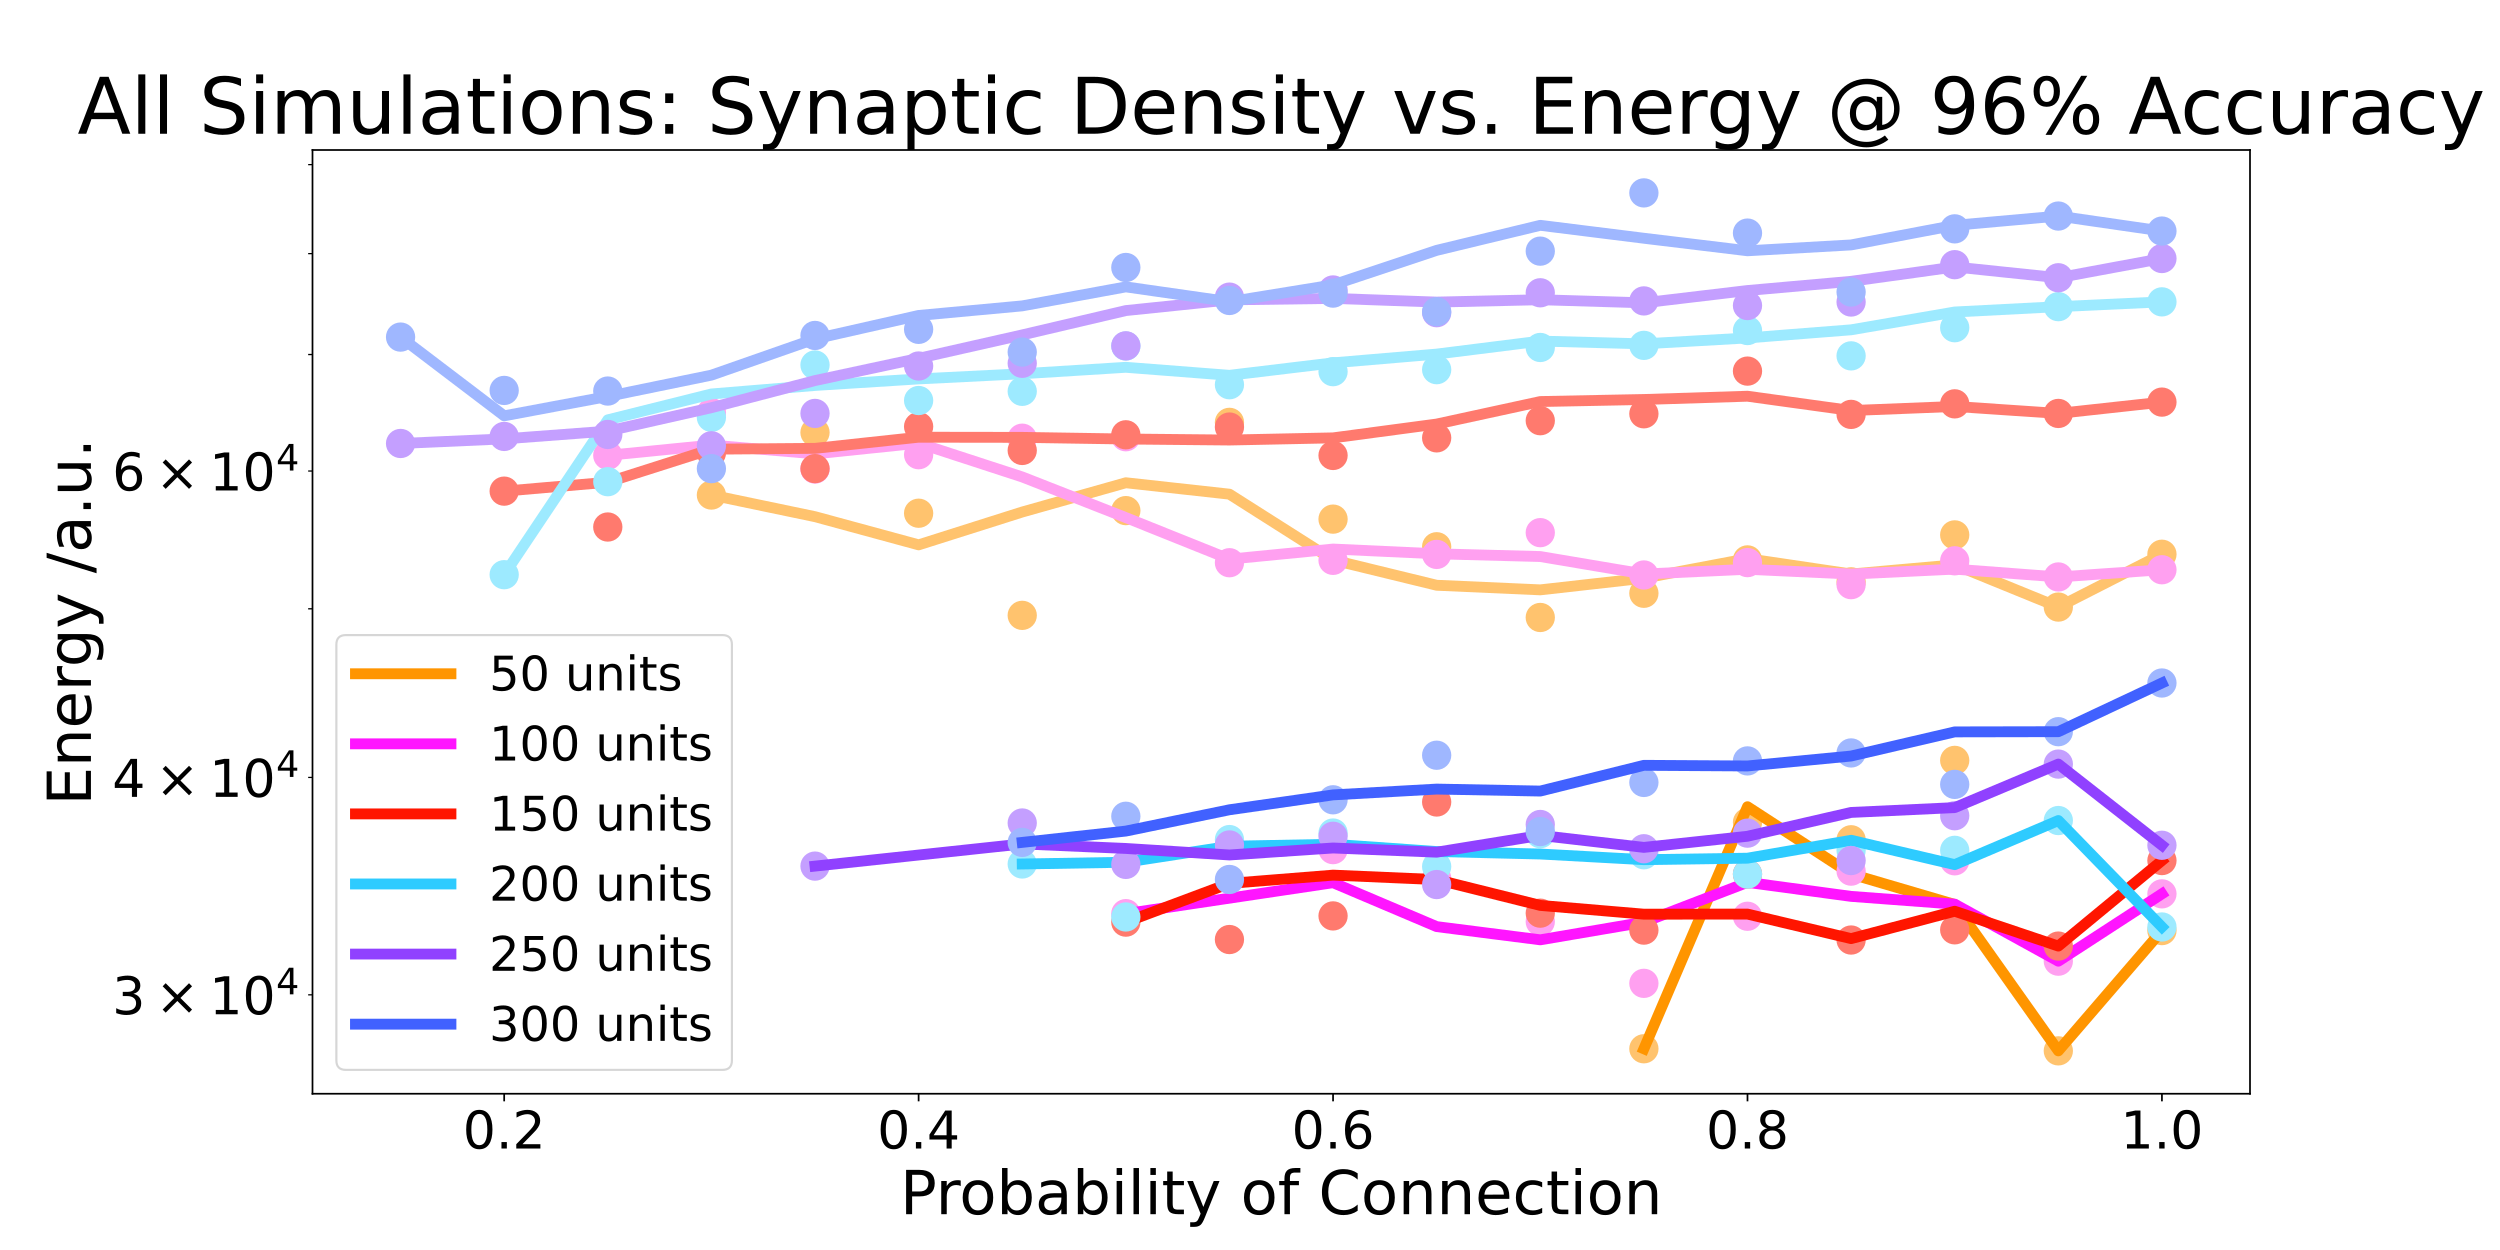 <?xml version="1.0" encoding="utf-8" standalone="no"?>
<!DOCTYPE svg PUBLIC "-//W3C//DTD SVG 1.1//EN"
  "http://www.w3.org/Graphics/SVG/1.1/DTD/svg11.dtd">
<!-- Created with matplotlib (https://matplotlib.org/) -->
<svg height="576pt" version="1.1" viewBox="0 0 1152 576" width="1152pt" xmlns="http://www.w3.org/2000/svg" xmlns:xlink="http://www.w3.org/1999/xlink">
 <defs>
  <style type="text/css">*{stroke-linecap:butt;stroke-linejoin:round;}</style>
 </defs>
 <g id="figure_1">
  <g id="patch_1">
   <path d="M 0 576 
L 1152 576 
L 1152 0 
L 0 0 
z
" style="fill:#ffffff;"/>
  </g>
  <g id="axes_1">
   <g id="patch_2">
    <path d="M 144 504 
L 1036.8 504 
L 1036.8 69.12 
L 144 69.12 
z
" style="fill:#ffffff;"/>
   </g>
   <g id="matplotlib.axis_1">
    <g id="xtick_1">
     <g id="line2d_1">
      <defs>
       <path d="M 0 0 
L 0 3.5 
" id="mffd7720473" style="stroke:#000000;stroke-width:0.8;"/>
      </defs>
      <g>
       <use style="stroke:#000000;stroke-width:0.8;" x="232.325" xlink:href="#mffd7720473" y="504"/>
      </g>
     </g>
     <g id="text_1">
      <!-- 0.2 -->
      <g transform="translate(213.241 529.236)scale(0.24 -0.24)">
       <defs>
        <path d="M 31.781 66.406 
Q 24.172 66.406 20.328 58.906 
Q 16.5 51.422 16.5 36.375 
Q 16.5 21.391 20.328 13.891 
Q 24.172 6.391 31.781 6.391 
Q 39.453 6.391 43.281 13.891 
Q 47.125 21.391 47.125 36.375 
Q 47.125 51.422 43.281 58.906 
Q 39.453 66.406 31.781 66.406 
z
M 31.781 74.219 
Q 44.047 74.219 50.516 64.516 
Q 56.984 54.828 56.984 36.375 
Q 56.984 17.969 50.516 8.266 
Q 44.047 -1.422 31.781 -1.422 
Q 19.531 -1.422 13.062 8.266 
Q 6.594 17.969 6.594 36.375 
Q 6.594 54.828 13.062 64.516 
Q 19.531 74.219 31.781 74.219 
z
" id="DejaVuSans-48"/>
        <path d="M 10.688 12.406 
L 21 12.406 
L 21 0 
L 10.688 0 
z
" id="DejaVuSans-46"/>
        <path d="M 19.188 8.297 
L 53.609 8.297 
L 53.609 0 
L 7.328 0 
L 7.328 8.297 
Q 12.938 14.109 22.625 23.891 
Q 32.328 33.688 34.812 36.531 
Q 39.547 41.844 41.422 45.531 
Q 43.312 49.219 43.312 52.781 
Q 43.312 58.594 39.234 62.25 
Q 35.156 65.922 28.609 65.922 
Q 23.969 65.922 18.812 64.312 
Q 13.672 62.703 7.812 59.422 
L 7.812 69.391 
Q 13.766 71.781 18.938 73 
Q 24.125 74.219 28.422 74.219 
Q 39.75 74.219 46.484 68.547 
Q 53.219 62.891 53.219 53.422 
Q 53.219 48.922 51.531 44.891 
Q 49.859 40.875 45.406 35.406 
Q 44.188 33.984 37.641 27.219 
Q 31.109 20.453 19.188 8.297 
z
" id="DejaVuSans-50"/>
       </defs>
       <use xlink:href="#DejaVuSans-48"/>
       <use x="63.623" xlink:href="#DejaVuSans-46"/>
       <use x="95.41" xlink:href="#DejaVuSans-50"/>
      </g>
     </g>
    </g>
    <g id="xtick_2">
     <g id="line2d_2">
      <g>
       <use style="stroke:#000000;stroke-width:0.8;" x="423.298" xlink:href="#mffd7720473" y="504"/>
      </g>
     </g>
     <g id="text_2">
      <!-- 0.4 -->
      <g transform="translate(404.215 529.236)scale(0.24 -0.24)">
       <defs>
        <path d="M 37.797 64.312 
L 12.891 25.391 
L 37.797 25.391 
z
M 35.203 72.906 
L 47.609 72.906 
L 47.609 25.391 
L 58.016 25.391 
L 58.016 17.188 
L 47.609 17.188 
L 47.609 0 
L 37.797 0 
L 37.797 17.188 
L 4.891 17.188 
L 4.891 26.703 
z
" id="DejaVuSans-52"/>
       </defs>
       <use xlink:href="#DejaVuSans-48"/>
       <use x="63.623" xlink:href="#DejaVuSans-46"/>
       <use x="95.41" xlink:href="#DejaVuSans-52"/>
      </g>
     </g>
    </g>
    <g id="xtick_3">
     <g id="line2d_3">
      <g>
       <use style="stroke:#000000;stroke-width:0.8;" x="614.272" xlink:href="#mffd7720473" y="504"/>
      </g>
     </g>
     <g id="text_3">
      <!-- 0.6 -->
      <g transform="translate(595.188 529.236)scale(0.24 -0.24)">
       <defs>
        <path d="M 33.016 40.375 
Q 26.375 40.375 22.484 35.828 
Q 18.609 31.297 18.609 23.391 
Q 18.609 15.531 22.484 10.953 
Q 26.375 6.391 33.016 6.391 
Q 39.656 6.391 43.531 10.953 
Q 47.406 15.531 47.406 23.391 
Q 47.406 31.297 43.531 35.828 
Q 39.656 40.375 33.016 40.375 
z
M 52.594 71.297 
L 52.594 62.312 
Q 48.875 64.062 45.094 64.984 
Q 41.312 65.922 37.594 65.922 
Q 27.828 65.922 22.672 59.328 
Q 17.531 52.734 16.797 39.406 
Q 19.672 43.656 24.016 45.922 
Q 28.375 48.188 33.594 48.188 
Q 44.578 48.188 50.953 41.516 
Q 57.328 34.859 57.328 23.391 
Q 57.328 12.156 50.688 5.359 
Q 44.047 -1.422 33.016 -1.422 
Q 20.359 -1.422 13.672 8.266 
Q 6.984 17.969 6.984 36.375 
Q 6.984 53.656 15.188 63.938 
Q 23.391 74.219 37.203 74.219 
Q 40.922 74.219 44.703 73.484 
Q 48.484 72.75 52.594 71.297 
z
" id="DejaVuSans-54"/>
       </defs>
       <use xlink:href="#DejaVuSans-48"/>
       <use x="63.623" xlink:href="#DejaVuSans-46"/>
       <use x="95.41" xlink:href="#DejaVuSans-54"/>
      </g>
     </g>
    </g>
    <g id="xtick_4">
     <g id="line2d_4">
      <g>
       <use style="stroke:#000000;stroke-width:0.8;" x="805.245" xlink:href="#mffd7720473" y="504"/>
      </g>
     </g>
     <g id="text_4">
      <!-- 0.8 -->
      <g transform="translate(786.161 529.236)scale(0.24 -0.24)">
       <defs>
        <path d="M 31.781 34.625 
Q 24.75 34.625 20.719 30.859 
Q 16.703 27.094 16.703 20.516 
Q 16.703 13.922 20.719 10.156 
Q 24.75 6.391 31.781 6.391 
Q 38.812 6.391 42.859 10.172 
Q 46.922 13.969 46.922 20.516 
Q 46.922 27.094 42.891 30.859 
Q 38.875 34.625 31.781 34.625 
z
M 21.922 38.812 
Q 15.578 40.375 12.031 44.719 
Q 8.5 49.078 8.5 55.328 
Q 8.5 64.062 14.719 69.141 
Q 20.953 74.219 31.781 74.219 
Q 42.672 74.219 48.875 69.141 
Q 55.078 64.062 55.078 55.328 
Q 55.078 49.078 51.531 44.719 
Q 48 40.375 41.703 38.812 
Q 48.828 37.156 52.797 32.312 
Q 56.781 27.484 56.781 20.516 
Q 56.781 9.906 50.312 4.234 
Q 43.844 -1.422 31.781 -1.422 
Q 19.734 -1.422 13.25 4.234 
Q 6.781 9.906 6.781 20.516 
Q 6.781 27.484 10.781 32.312 
Q 14.797 37.156 21.922 38.812 
z
M 18.312 54.391 
Q 18.312 48.734 21.844 45.562 
Q 25.391 42.391 31.781 42.391 
Q 38.141 42.391 41.719 45.562 
Q 45.312 48.734 45.312 54.391 
Q 45.312 60.062 41.719 63.234 
Q 38.141 66.406 31.781 66.406 
Q 25.391 66.406 21.844 63.234 
Q 18.312 60.062 18.312 54.391 
z
" id="DejaVuSans-56"/>
       </defs>
       <use xlink:href="#DejaVuSans-48"/>
       <use x="63.623" xlink:href="#DejaVuSans-46"/>
       <use x="95.41" xlink:href="#DejaVuSans-56"/>
      </g>
     </g>
    </g>
    <g id="xtick_5">
     <g id="line2d_5">
      <g>
       <use style="stroke:#000000;stroke-width:0.8;" x="996.218" xlink:href="#mffd7720473" y="504"/>
      </g>
     </g>
     <g id="text_5">
      <!-- 1.0 -->
      <g transform="translate(977.134 529.236)scale(0.24 -0.24)">
       <defs>
        <path d="M 12.406 8.297 
L 28.516 8.297 
L 28.516 63.922 
L 10.984 60.406 
L 10.984 69.391 
L 28.422 72.906 
L 38.281 72.906 
L 38.281 8.297 
L 54.391 8.297 
L 54.391 0 
L 12.406 0 
z
" id="DejaVuSans-49"/>
       </defs>
       <use xlink:href="#DejaVuSans-49"/>
       <use x="63.623" xlink:href="#DejaVuSans-46"/>
       <use x="95.41" xlink:href="#DejaVuSans-48"/>
      </g>
     </g>
    </g>
    <g id="text_6">
     <!-- Probability of Connection -->
     <g transform="translate(414.79 559.503)scale(0.28 -0.28)">
      <defs>
       <path d="M 19.672 64.797 
L 19.672 37.406 
L 32.078 37.406 
Q 38.969 37.406 42.719 40.969 
Q 46.484 44.531 46.484 51.125 
Q 46.484 57.672 42.719 61.234 
Q 38.969 64.797 32.078 64.797 
z
M 9.812 72.906 
L 32.078 72.906 
Q 44.344 72.906 50.609 67.359 
Q 56.891 61.812 56.891 51.125 
Q 56.891 40.328 50.609 34.812 
Q 44.344 29.297 32.078 29.297 
L 19.672 29.297 
L 19.672 0 
L 9.812 0 
z
" id="DejaVuSans-80"/>
       <path d="M 41.109 46.297 
Q 39.594 47.172 37.812 47.578 
Q 36.031 48 33.891 48 
Q 26.266 48 22.188 43.047 
Q 18.109 38.094 18.109 28.812 
L 18.109 0 
L 9.078 0 
L 9.078 54.688 
L 18.109 54.688 
L 18.109 46.188 
Q 20.953 51.172 25.484 53.578 
Q 30.031 56 36.531 56 
Q 37.453 56 38.578 55.875 
Q 39.703 55.766 41.062 55.516 
z
" id="DejaVuSans-114"/>
       <path d="M 30.609 48.391 
Q 23.391 48.391 19.188 42.75 
Q 14.984 37.109 14.984 27.297 
Q 14.984 17.484 19.156 11.844 
Q 23.344 6.203 30.609 6.203 
Q 37.797 6.203 41.984 11.859 
Q 46.188 17.531 46.188 27.297 
Q 46.188 37.016 41.984 42.703 
Q 37.797 48.391 30.609 48.391 
z
M 30.609 56 
Q 42.328 56 49.016 48.375 
Q 55.719 40.766 55.719 27.297 
Q 55.719 13.875 49.016 6.219 
Q 42.328 -1.422 30.609 -1.422 
Q 18.844 -1.422 12.172 6.219 
Q 5.516 13.875 5.516 27.297 
Q 5.516 40.766 12.172 48.375 
Q 18.844 56 30.609 56 
z
" id="DejaVuSans-111"/>
       <path d="M 48.688 27.297 
Q 48.688 37.203 44.609 42.844 
Q 40.531 48.484 33.406 48.484 
Q 26.266 48.484 22.188 42.844 
Q 18.109 37.203 18.109 27.297 
Q 18.109 17.391 22.188 11.75 
Q 26.266 6.109 33.406 6.109 
Q 40.531 6.109 44.609 11.75 
Q 48.688 17.391 48.688 27.297 
z
M 18.109 46.391 
Q 20.953 51.266 25.266 53.625 
Q 29.594 56 35.594 56 
Q 45.562 56 51.781 48.094 
Q 58.016 40.188 58.016 27.297 
Q 58.016 14.406 51.781 6.484 
Q 45.562 -1.422 35.594 -1.422 
Q 29.594 -1.422 25.266 0.953 
Q 20.953 3.328 18.109 8.203 
L 18.109 0 
L 9.078 0 
L 9.078 75.984 
L 18.109 75.984 
z
" id="DejaVuSans-98"/>
       <path d="M 34.281 27.484 
Q 23.391 27.484 19.188 25 
Q 14.984 22.516 14.984 16.5 
Q 14.984 11.719 18.141 8.906 
Q 21.297 6.109 26.703 6.109 
Q 34.188 6.109 38.703 11.406 
Q 43.219 16.703 43.219 25.484 
L 43.219 27.484 
z
M 52.203 31.203 
L 52.203 0 
L 43.219 0 
L 43.219 8.297 
Q 40.141 3.328 35.547 0.953 
Q 30.953 -1.422 24.312 -1.422 
Q 15.922 -1.422 10.953 3.297 
Q 6 8.016 6 15.922 
Q 6 25.141 12.172 29.828 
Q 18.359 34.516 30.609 34.516 
L 43.219 34.516 
L 43.219 35.406 
Q 43.219 41.609 39.141 45 
Q 35.062 48.391 27.688 48.391 
Q 23 48.391 18.547 47.266 
Q 14.109 46.141 10.016 43.891 
L 10.016 52.203 
Q 14.938 54.109 19.578 55.047 
Q 24.219 56 28.609 56 
Q 40.484 56 46.344 49.844 
Q 52.203 43.703 52.203 31.203 
z
" id="DejaVuSans-97"/>
       <path d="M 9.422 54.688 
L 18.406 54.688 
L 18.406 0 
L 9.422 0 
z
M 9.422 75.984 
L 18.406 75.984 
L 18.406 64.594 
L 9.422 64.594 
z
" id="DejaVuSans-105"/>
       <path d="M 9.422 75.984 
L 18.406 75.984 
L 18.406 0 
L 9.422 0 
z
" id="DejaVuSans-108"/>
       <path d="M 18.312 70.219 
L 18.312 54.688 
L 36.812 54.688 
L 36.812 47.703 
L 18.312 47.703 
L 18.312 18.016 
Q 18.312 11.328 20.141 9.422 
Q 21.969 7.516 27.594 7.516 
L 36.812 7.516 
L 36.812 0 
L 27.594 0 
Q 17.188 0 13.234 3.875 
Q 9.281 7.766 9.281 18.016 
L 9.281 47.703 
L 2.688 47.703 
L 2.688 54.688 
L 9.281 54.688 
L 9.281 70.219 
z
" id="DejaVuSans-116"/>
       <path d="M 32.172 -5.078 
Q 28.375 -14.844 24.75 -17.812 
Q 21.141 -20.797 15.094 -20.797 
L 7.906 -20.797 
L 7.906 -13.281 
L 13.188 -13.281 
Q 16.891 -13.281 18.938 -11.516 
Q 21 -9.766 23.484 -3.219 
L 25.094 0.875 
L 2.984 54.688 
L 12.5 54.688 
L 29.594 11.922 
L 46.688 54.688 
L 56.203 54.688 
z
" id="DejaVuSans-121"/>
       <path id="DejaVuSans-32"/>
       <path d="M 37.109 75.984 
L 37.109 68.5 
L 28.516 68.5 
Q 23.688 68.5 21.797 66.547 
Q 19.922 64.594 19.922 59.516 
L 19.922 54.688 
L 34.719 54.688 
L 34.719 47.703 
L 19.922 47.703 
L 19.922 0 
L 10.891 0 
L 10.891 47.703 
L 2.297 47.703 
L 2.297 54.688 
L 10.891 54.688 
L 10.891 58.5 
Q 10.891 67.625 15.141 71.797 
Q 19.391 75.984 28.609 75.984 
z
" id="DejaVuSans-102"/>
       <path d="M 64.406 67.281 
L 64.406 56.891 
Q 59.422 61.531 53.781 63.812 
Q 48.141 66.109 41.797 66.109 
Q 29.297 66.109 22.656 58.469 
Q 16.016 50.828 16.016 36.375 
Q 16.016 21.969 22.656 14.328 
Q 29.297 6.688 41.797 6.688 
Q 48.141 6.688 53.781 8.984 
Q 59.422 11.281 64.406 15.922 
L 64.406 5.609 
Q 59.234 2.094 53.438 0.328 
Q 47.656 -1.422 41.219 -1.422 
Q 24.656 -1.422 15.125 8.703 
Q 5.609 18.844 5.609 36.375 
Q 5.609 53.953 15.125 64.078 
Q 24.656 74.219 41.219 74.219 
Q 47.75 74.219 53.531 72.484 
Q 59.328 70.75 64.406 67.281 
z
" id="DejaVuSans-67"/>
       <path d="M 54.891 33.016 
L 54.891 0 
L 45.906 0 
L 45.906 32.719 
Q 45.906 40.484 42.875 44.328 
Q 39.844 48.188 33.797 48.188 
Q 26.516 48.188 22.312 43.547 
Q 18.109 38.922 18.109 30.906 
L 18.109 0 
L 9.078 0 
L 9.078 54.688 
L 18.109 54.688 
L 18.109 46.188 
Q 21.344 51.125 25.703 53.562 
Q 30.078 56 35.797 56 
Q 45.219 56 50.047 50.172 
Q 54.891 44.344 54.891 33.016 
z
" id="DejaVuSans-110"/>
       <path d="M 56.203 29.594 
L 56.203 25.203 
L 14.891 25.203 
Q 15.484 15.922 20.484 11.062 
Q 25.484 6.203 34.422 6.203 
Q 39.594 6.203 44.453 7.469 
Q 49.312 8.734 54.109 11.281 
L 54.109 2.781 
Q 49.266 0.734 44.188 -0.344 
Q 39.109 -1.422 33.891 -1.422 
Q 20.797 -1.422 13.156 6.188 
Q 5.516 13.812 5.516 26.812 
Q 5.516 40.234 12.766 48.109 
Q 20.016 56 32.328 56 
Q 43.359 56 49.781 48.891 
Q 56.203 41.797 56.203 29.594 
z
M 47.219 32.234 
Q 47.125 39.594 43.094 43.984 
Q 39.062 48.391 32.422 48.391 
Q 24.906 48.391 20.391 44.141 
Q 15.875 39.891 15.188 32.172 
z
" id="DejaVuSans-101"/>
       <path d="M 48.781 52.594 
L 48.781 44.188 
Q 44.969 46.297 41.141 47.344 
Q 37.312 48.391 33.406 48.391 
Q 24.656 48.391 19.812 42.844 
Q 14.984 37.312 14.984 27.297 
Q 14.984 17.281 19.812 11.734 
Q 24.656 6.203 33.406 6.203 
Q 37.312 6.203 41.141 7.25 
Q 44.969 8.297 48.781 10.406 
L 48.781 2.094 
Q 45.016 0.344 40.984 -0.531 
Q 36.969 -1.422 32.422 -1.422 
Q 20.062 -1.422 12.781 6.344 
Q 5.516 14.109 5.516 27.297 
Q 5.516 40.672 12.859 48.328 
Q 20.219 56 33.016 56 
Q 37.156 56 41.109 55.141 
Q 45.062 54.297 48.781 52.594 
z
" id="DejaVuSans-99"/>
      </defs>
      <use xlink:href="#DejaVuSans-80"/>
      <use x="58.553" xlink:href="#DejaVuSans-114"/>
      <use x="97.416" xlink:href="#DejaVuSans-111"/>
      <use x="158.598" xlink:href="#DejaVuSans-98"/>
      <use x="222.074" xlink:href="#DejaVuSans-97"/>
      <use x="283.354" xlink:href="#DejaVuSans-98"/>
      <use x="346.83" xlink:href="#DejaVuSans-105"/>
      <use x="374.613" xlink:href="#DejaVuSans-108"/>
      <use x="402.396" xlink:href="#DejaVuSans-105"/>
      <use x="430.18" xlink:href="#DejaVuSans-116"/>
      <use x="469.389" xlink:href="#DejaVuSans-121"/>
      <use x="528.568" xlink:href="#DejaVuSans-32"/>
      <use x="560.355" xlink:href="#DejaVuSans-111"/>
      <use x="621.537" xlink:href="#DejaVuSans-102"/>
      <use x="656.742" xlink:href="#DejaVuSans-32"/>
      <use x="688.529" xlink:href="#DejaVuSans-67"/>
      <use x="758.354" xlink:href="#DejaVuSans-111"/>
      <use x="819.535" xlink:href="#DejaVuSans-110"/>
      <use x="882.914" xlink:href="#DejaVuSans-110"/>
      <use x="946.293" xlink:href="#DejaVuSans-101"/>
      <use x="1007.816" xlink:href="#DejaVuSans-99"/>
      <use x="1062.797" xlink:href="#DejaVuSans-116"/>
      <use x="1102.006" xlink:href="#DejaVuSans-105"/>
      <use x="1129.789" xlink:href="#DejaVuSans-111"/>
      <use x="1190.971" xlink:href="#DejaVuSans-110"/>
     </g>
    </g>
   </g>
   <g id="matplotlib.axis_2">
    <g id="ytick_1">
     <g id="line2d_6">
      <defs>
       <path d="M 0 0 
L -2 0 
" id="mc28f5848fe" style="stroke:#000000;stroke-width:0.6;"/>
      </defs>
      <g>
       <use style="stroke:#000000;stroke-width:0.6;" x="144" xlink:href="#mc28f5848fe" y="458.42"/>
      </g>
     </g>
     <g id="text_7">
      <!-- $\mathdefault{3\times10^{4}}$ -->
      <g transform="translate(51.72 467.538)scale(0.24 -0.24)">
       <defs>
        <path d="M 40.578 39.312 
Q 47.656 37.797 51.625 33 
Q 55.609 28.219 55.609 21.188 
Q 55.609 10.406 48.188 4.484 
Q 40.766 -1.422 27.094 -1.422 
Q 22.516 -1.422 17.656 -0.516 
Q 12.797 0.391 7.625 2.203 
L 7.625 11.719 
Q 11.719 9.328 16.594 8.109 
Q 21.484 6.891 26.812 6.891 
Q 36.078 6.891 40.938 10.547 
Q 45.797 14.203 45.797 21.188 
Q 45.797 27.641 41.281 31.266 
Q 36.766 34.906 28.719 34.906 
L 20.219 34.906 
L 20.219 43.016 
L 29.109 43.016 
Q 36.375 43.016 40.234 45.922 
Q 44.094 48.828 44.094 54.297 
Q 44.094 59.906 40.109 62.906 
Q 36.141 65.922 28.719 65.922 
Q 24.656 65.922 20.016 65.031 
Q 15.375 64.156 9.812 62.312 
L 9.812 71.094 
Q 15.438 72.656 20.344 73.438 
Q 25.25 74.219 29.594 74.219 
Q 40.828 74.219 47.359 69.109 
Q 53.906 64.016 53.906 55.328 
Q 53.906 49.266 50.438 45.094 
Q 46.969 40.922 40.578 39.312 
z
" id="DejaVuSans-51"/>
        <path d="M 70.125 53.719 
L 47.797 31.297 
L 70.125 8.984 
L 64.312 3.078 
L 41.891 25.484 
L 19.484 3.078 
L 13.719 8.984 
L 35.984 31.297 
L 13.719 53.719 
L 19.484 59.625 
L 41.891 37.203 
L 64.312 59.625 
z
" id="DejaVuSans-215"/>
       </defs>
       <use transform="translate(0 0.684)" xlink:href="#DejaVuSans-51"/>
       <use transform="translate(83.105 0.684)" xlink:href="#DejaVuSans-215"/>
       <use transform="translate(186.377 0.684)" xlink:href="#DejaVuSans-49"/>
       <use transform="translate(250 0.684)" xlink:href="#DejaVuSans-48"/>
       <use transform="translate(314.58 38.966)scale(0.7)" xlink:href="#DejaVuSans-52"/>
      </g>
     </g>
    </g>
    <g id="ytick_2">
     <g id="line2d_7">
      <g>
       <use style="stroke:#000000;stroke-width:0.6;" x="144" xlink:href="#mc28f5848fe" y="358.244"/>
      </g>
     </g>
     <g id="text_8">
      <!-- $\mathdefault{4\times10^{4}}$ -->
      <g transform="translate(51.72 367.362)scale(0.24 -0.24)">
       <use transform="translate(0 0.684)" xlink:href="#DejaVuSans-52"/>
       <use transform="translate(83.105 0.684)" xlink:href="#DejaVuSans-215"/>
       <use transform="translate(186.377 0.684)" xlink:href="#DejaVuSans-49"/>
       <use transform="translate(250 0.684)" xlink:href="#DejaVuSans-48"/>
       <use transform="translate(314.58 38.966)scale(0.7)" xlink:href="#DejaVuSans-52"/>
      </g>
     </g>
    </g>
    <g id="ytick_3">
     <g id="line2d_8">
      <g>
       <use style="stroke:#000000;stroke-width:0.6;" x="144" xlink:href="#mc28f5848fe" y="280.542"/>
      </g>
     </g>
    </g>
    <g id="ytick_4">
     <g id="line2d_9">
      <g>
       <use style="stroke:#000000;stroke-width:0.6;" x="144" xlink:href="#mc28f5848fe" y="217.054"/>
      </g>
     </g>
     <g id="text_9">
      <!-- $\mathdefault{6\times10^{4}}$ -->
      <g transform="translate(51.72 226.172)scale(0.24 -0.24)">
       <use transform="translate(0 0.684)" xlink:href="#DejaVuSans-54"/>
       <use transform="translate(83.105 0.684)" xlink:href="#DejaVuSans-215"/>
       <use transform="translate(186.377 0.684)" xlink:href="#DejaVuSans-49"/>
       <use transform="translate(250 0.684)" xlink:href="#DejaVuSans-48"/>
       <use transform="translate(314.58 38.966)scale(0.7)" xlink:href="#DejaVuSans-52"/>
      </g>
     </g>
    </g>
    <g id="ytick_5">
     <g id="line2d_10">
      <g>
       <use style="stroke:#000000;stroke-width:0.6;" x="144" xlink:href="#mc28f5848fe" y="163.376"/>
      </g>
     </g>
    </g>
    <g id="ytick_6">
     <g id="line2d_11">
      <g>
       <use style="stroke:#000000;stroke-width:0.6;" x="144" xlink:href="#mc28f5848fe" y="116.879"/>
      </g>
     </g>
    </g>
    <g id="ytick_7">
     <g id="line2d_12">
      <g>
       <use style="stroke:#000000;stroke-width:0.6;" x="144" xlink:href="#mc28f5848fe" y="75.864"/>
      </g>
     </g>
    </g>
    <g id="text_10">
     <!-- Energy /a.u. -->
     <g transform="translate(41.897 371.094)rotate(-90)scale(0.28 -0.28)">
      <defs>
       <path d="M 9.812 72.906 
L 55.906 72.906 
L 55.906 64.594 
L 19.672 64.594 
L 19.672 43.016 
L 54.391 43.016 
L 54.391 34.719 
L 19.672 34.719 
L 19.672 8.297 
L 56.781 8.297 
L 56.781 0 
L 9.812 0 
z
" id="DejaVuSans-69"/>
       <path d="M 45.406 27.984 
Q 45.406 37.75 41.375 43.109 
Q 37.359 48.484 30.078 48.484 
Q 22.859 48.484 18.828 43.109 
Q 14.797 37.75 14.797 27.984 
Q 14.797 18.266 18.828 12.891 
Q 22.859 7.516 30.078 7.516 
Q 37.359 7.516 41.375 12.891 
Q 45.406 18.266 45.406 27.984 
z
M 54.391 6.781 
Q 54.391 -7.172 48.188 -13.984 
Q 42 -20.797 29.203 -20.797 
Q 24.469 -20.797 20.266 -20.094 
Q 16.062 -19.391 12.109 -17.922 
L 12.109 -9.188 
Q 16.062 -11.328 19.922 -12.344 
Q 23.781 -13.375 27.781 -13.375 
Q 36.625 -13.375 41.016 -8.766 
Q 45.406 -4.156 45.406 5.172 
L 45.406 9.625 
Q 42.625 4.781 38.281 2.391 
Q 33.938 0 27.875 0 
Q 17.828 0 11.672 7.656 
Q 5.516 15.328 5.516 27.984 
Q 5.516 40.672 11.672 48.328 
Q 17.828 56 27.875 56 
Q 33.938 56 38.281 53.609 
Q 42.625 51.219 45.406 46.391 
L 45.406 54.688 
L 54.391 54.688 
z
" id="DejaVuSans-103"/>
       <path d="M 25.391 72.906 
L 33.688 72.906 
L 8.297 -9.281 
L 0 -9.281 
z
" id="DejaVuSans-47"/>
       <path d="M 8.5 21.578 
L 8.5 54.688 
L 17.484 54.688 
L 17.484 21.922 
Q 17.484 14.156 20.5 10.266 
Q 23.531 6.391 29.594 6.391 
Q 36.859 6.391 41.078 11.031 
Q 45.312 15.672 45.312 23.688 
L 45.312 54.688 
L 54.297 54.688 
L 54.297 0 
L 45.312 0 
L 45.312 8.406 
Q 42.047 3.422 37.719 1 
Q 33.406 -1.422 27.688 -1.422 
Q 18.266 -1.422 13.375 4.438 
Q 8.5 10.297 8.5 21.578 
z
M 31.109 56 
z
" id="DejaVuSans-117"/>
      </defs>
      <use xlink:href="#DejaVuSans-69"/>
      <use x="63.184" xlink:href="#DejaVuSans-110"/>
      <use x="126.562" xlink:href="#DejaVuSans-101"/>
      <use x="188.086" xlink:href="#DejaVuSans-114"/>
      <use x="227.449" xlink:href="#DejaVuSans-103"/>
      <use x="290.926" xlink:href="#DejaVuSans-121"/>
      <use x="350.105" xlink:href="#DejaVuSans-32"/>
      <use x="381.893" xlink:href="#DejaVuSans-47"/>
      <use x="415.584" xlink:href="#DejaVuSans-97"/>
      <use x="476.863" xlink:href="#DejaVuSans-46"/>
      <use x="508.65" xlink:href="#DejaVuSans-117"/>
      <use x="572.029" xlink:href="#DejaVuSans-46"/>
     </g>
    </g>
   </g>
   <g id="line2d_13">
    <defs>
     <path d="M 0 6.25 
C 1.658 6.25 3.247 5.591 4.419 4.419 
C 5.591 3.247 6.25 1.658 6.25 0 
C 6.25 -1.658 5.591 -3.247 4.419 -4.419 
C 3.247 -5.591 1.658 -6.25 0 -6.25 
C -1.658 -6.25 -3.247 -5.591 -4.419 -4.419 
C -5.591 -3.247 -6.25 -1.658 -6.25 0 
C -6.25 1.658 -5.591 3.247 -4.419 4.419 
C -3.247 5.591 -1.658 6.25 0 6.25 
z
" id="m08d474e9d4" style="stroke:#ffc36e;"/>
    </defs>
    <g clip-path="url(#p8ae443e167)">
     <use style="fill:#ffc36e;stroke:#ffc36e;" x="327.812" xlink:href="#m08d474e9d4" y="228.114"/>
     <use style="fill:#ffc36e;stroke:#ffc36e;" x="375.555" xlink:href="#m08d474e9d4" y="199.299"/>
     <use style="fill:#ffc36e;stroke:#ffc36e;" x="423.298" xlink:href="#m08d474e9d4" y="236.493"/>
     <use style="fill:#ffc36e;stroke:#ffc36e;" x="471.042" xlink:href="#m08d474e9d4" y="283.557"/>
     <use style="fill:#ffc36e;stroke:#ffc36e;" x="518.785" xlink:href="#m08d474e9d4" y="235.292"/>
     <use style="fill:#ffc36e;stroke:#ffc36e;" x="566.528" xlink:href="#m08d474e9d4" y="194.625"/>
     <use style="fill:#ffc36e;stroke:#ffc36e;" x="614.272" xlink:href="#m08d474e9d4" y="239.215"/>
     <use style="fill:#ffc36e;stroke:#ffc36e;" x="662.015" xlink:href="#m08d474e9d4" y="251.943"/>
     <use style="fill:#ffc36e;stroke:#ffc36e;" x="709.758" xlink:href="#m08d474e9d4" y="284.532"/>
     <use style="fill:#ffc36e;stroke:#ffc36e;" x="757.502" xlink:href="#m08d474e9d4" y="273.382"/>
     <use style="fill:#ffc36e;stroke:#ffc36e;" x="805.245" xlink:href="#m08d474e9d4" y="258.004"/>
     <use style="fill:#ffc36e;stroke:#ffc36e;" x="852.988" xlink:href="#m08d474e9d4" y="268.1"/>
     <use style="fill:#ffc36e;stroke:#ffc36e;" x="900.732" xlink:href="#m08d474e9d4" y="246.481"/>
     <use style="fill:#ffc36e;stroke:#ffc36e;" x="948.475" xlink:href="#m08d474e9d4" y="279.737"/>
     <use style="fill:#ffc36e;stroke:#ffc36e;" x="996.218" xlink:href="#m08d474e9d4" y="255.398"/>
    </g>
   </g>
   <g id="line2d_14">
    <path clip-path="url(#p8ae443e167)" d="M 327.812 228.114 
L 375.555 238.086 
L 423.298 251.067 
L 471.042 235.937 
L 518.785 222.453 
L 566.528 227.716 
L 614.272 258.045 
L 662.015 269.689 
L 709.758 271.803 
L 757.502 266.437 
L 805.245 257.416 
L 852.988 264.499 
L 900.732 260.257 
L 948.475 279.737 
L 996.218 255.398 
" style="fill:none;stroke:#ffc36e;stroke-linecap:square;stroke-width:5;"/>
   </g>
   <g id="line2d_15">
    <defs>
     <path d="M 0 6.25 
C 1.658 6.25 3.247 5.591 4.419 4.419 
C 5.591 3.247 6.25 1.658 6.25 0 
C 6.25 -1.658 5.591 -3.247 4.419 -4.419 
C 3.247 -5.591 1.658 -6.25 0 -6.25 
C -1.658 -6.25 -3.247 -5.591 -4.419 -4.419 
C -5.591 -3.247 -6.25 -1.658 -6.25 0 
C -6.25 1.658 -5.591 3.247 -4.419 4.419 
C -3.247 5.591 -1.658 6.25 0 6.25 
z
" id="m50d27478be" style="stroke:#ffa0f0;"/>
    </defs>
    <g clip-path="url(#p8ae443e167)">
     <use style="fill:#ffa0f0;stroke:#ffa0f0;" x="280.068" xlink:href="#m50d27478be" y="209.838"/>
     <use style="fill:#ffa0f0;stroke:#ffa0f0;" x="327.812" xlink:href="#m50d27478be" y="190.117"/>
     <use style="fill:#ffa0f0;stroke:#ffa0f0;" x="375.555" xlink:href="#m50d27478be" y="216.131"/>
     <use style="fill:#ffa0f0;stroke:#ffa0f0;" x="423.298" xlink:href="#m50d27478be" y="209.525"/>
     <use style="fill:#ffa0f0;stroke:#ffa0f0;" x="471.042" xlink:href="#m50d27478be" y="201.922"/>
     <use style="fill:#ffa0f0;stroke:#ffa0f0;" x="518.785" xlink:href="#m50d27478be" y="201.252"/>
     <use style="fill:#ffa0f0;stroke:#ffa0f0;" x="566.528" xlink:href="#m50d27478be" y="259.301"/>
     <use style="fill:#ffa0f0;stroke:#ffa0f0;" x="614.272" xlink:href="#m50d27478be" y="258.208"/>
     <use style="fill:#ffa0f0;stroke:#ffa0f0;" x="662.015" xlink:href="#m50d27478be" y="255.474"/>
     <use style="fill:#ffa0f0;stroke:#ffa0f0;" x="709.758" xlink:href="#m50d27478be" y="245.444"/>
     <use style="fill:#ffa0f0;stroke:#ffa0f0;" x="757.502" xlink:href="#m50d27478be" y="264.952"/>
     <use style="fill:#ffa0f0;stroke:#ffa0f0;" x="805.245" xlink:href="#m50d27478be" y="259.249"/>
     <use style="fill:#ffa0f0;stroke:#ffa0f0;" x="852.988" xlink:href="#m50d27478be" y="269.408"/>
     <use style="fill:#ffa0f0;stroke:#ffa0f0;" x="900.732" xlink:href="#m50d27478be" y="258.42"/>
     <use style="fill:#ffa0f0;stroke:#ffa0f0;" x="948.475" xlink:href="#m50d27478be" y="265.862"/>
     <use style="fill:#ffa0f0;stroke:#ffa0f0;" x="996.218" xlink:href="#m50d27478be" y="262.539"/>
    </g>
   </g>
   <g id="line2d_16">
    <path clip-path="url(#p8ae443e167)" d="M 280.068 209.838 
L 327.812 205.082 
L 375.555 209.144 
L 423.298 204.213 
L 471.042 219.782 
L 518.785 238.513 
L 566.528 257.657 
L 614.272 252.998 
L 662.015 255.199 
L 709.758 256.452 
L 757.502 264.512 
L 805.245 262.324 
L 852.988 264.533 
L 900.732 262.26 
L 948.475 265.862 
L 996.218 262.539 
" style="fill:none;stroke:#ffa0f0;stroke-linecap:square;stroke-width:5;"/>
   </g>
   <g id="line2d_17">
    <defs>
     <path d="M 0 6.25 
C 1.658 6.25 3.247 5.591 4.419 4.419 
C 5.591 3.247 6.25 1.658 6.25 0 
C 6.25 -1.658 5.591 -3.247 4.419 -4.419 
C 3.247 -5.591 1.658 -6.25 0 -6.25 
C -1.658 -6.25 -3.247 -5.591 -4.419 -4.419 
C -5.591 -3.247 -6.25 -1.658 -6.25 0 
C -6.25 1.658 -5.591 3.247 -4.419 4.419 
C -3.247 5.591 -1.658 6.25 0 6.25 
z
" id="m3dfc9ae1ae" style="stroke:#ff7a6e;"/>
    </defs>
    <g clip-path="url(#p8ae443e167)">
     <use style="fill:#ff7a6e;stroke:#ff7a6e;" x="232.325" xlink:href="#m3dfc9ae1ae" y="226.319"/>
     <use style="fill:#ff7a6e;stroke:#ff7a6e;" x="280.068" xlink:href="#m3dfc9ae1ae" y="242.848"/>
     <use style="fill:#ff7a6e;stroke:#ff7a6e;" x="327.812" xlink:href="#m3dfc9ae1ae" y="208.725"/>
     <use style="fill:#ff7a6e;stroke:#ff7a6e;" x="375.555" xlink:href="#m3dfc9ae1ae" y="215.94"/>
     <use style="fill:#ff7a6e;stroke:#ff7a6e;" x="423.298" xlink:href="#m3dfc9ae1ae" y="196.567"/>
     <use style="fill:#ff7a6e;stroke:#ff7a6e;" x="471.042" xlink:href="#m3dfc9ae1ae" y="207.566"/>
     <use style="fill:#ff7a6e;stroke:#ff7a6e;" x="518.785" xlink:href="#m3dfc9ae1ae" y="200.355"/>
     <use style="fill:#ff7a6e;stroke:#ff7a6e;" x="566.528" xlink:href="#m3dfc9ae1ae" y="196.786"/>
     <use style="fill:#ff7a6e;stroke:#ff7a6e;" x="614.272" xlink:href="#m3dfc9ae1ae" y="209.874"/>
     <use style="fill:#ff7a6e;stroke:#ff7a6e;" x="662.015" xlink:href="#m3dfc9ae1ae" y="201.765"/>
     <use style="fill:#ff7a6e;stroke:#ff7a6e;" x="709.758" xlink:href="#m3dfc9ae1ae" y="193.858"/>
     <use style="fill:#ff7a6e;stroke:#ff7a6e;" x="757.502" xlink:href="#m3dfc9ae1ae" y="190.674"/>
     <use style="fill:#ff7a6e;stroke:#ff7a6e;" x="805.245" xlink:href="#m3dfc9ae1ae" y="171.008"/>
     <use style="fill:#ff7a6e;stroke:#ff7a6e;" x="852.988" xlink:href="#m3dfc9ae1ae" y="190.952"/>
     <use style="fill:#ff7a6e;stroke:#ff7a6e;" x="900.732" xlink:href="#m3dfc9ae1ae" y="186.095"/>
     <use style="fill:#ff7a6e;stroke:#ff7a6e;" x="948.475" xlink:href="#m3dfc9ae1ae" y="190.515"/>
     <use style="fill:#ff7a6e;stroke:#ff7a6e;" x="996.218" xlink:href="#m3dfc9ae1ae" y="185.292"/>
    </g>
   </g>
   <g id="line2d_18">
    <path clip-path="url(#p8ae443e167)" d="M 232.325 226.319 
L 280.068 222.197 
L 327.812 206.985 
L 375.555 206.6 
L 423.298 201.466 
L 471.042 201.54 
L 518.785 202.295 
L 566.528 202.767 
L 614.272 201.771 
L 662.015 195.401 
L 709.758 185.033 
L 757.502 184.085 
L 805.245 182.581 
L 852.988 189.18 
L 900.732 187.293 
L 948.475 190.515 
L 996.218 185.292 
" style="fill:none;stroke:#ff7a6e;stroke-linecap:square;stroke-width:5;"/>
   </g>
   <g id="line2d_19">
    <defs>
     <path d="M 0 6.25 
C 1.658 6.25 3.247 5.591 4.419 4.419 
C 5.591 3.247 6.25 1.658 6.25 0 
C 6.25 -1.658 5.591 -3.247 4.419 -4.419 
C 3.247 -5.591 1.658 -6.25 0 -6.25 
C -1.658 -6.25 -3.247 -5.591 -4.419 -4.419 
C -5.591 -3.247 -6.25 -1.658 -6.25 0 
C -6.25 1.658 -5.591 3.247 -4.419 4.419 
C -3.247 5.591 -1.658 6.25 0 6.25 
z
" id="m0ab53071f4" style="stroke:#9deaff;"/>
    </defs>
    <g clip-path="url(#p8ae443e167)">
     <use style="fill:#9deaff;stroke:#9deaff;" x="232.325" xlink:href="#m0ab53071f4" y="264.817"/>
     <use style="fill:#9deaff;stroke:#9deaff;" x="280.068" xlink:href="#m0ab53071f4" y="221.963"/>
     <use style="fill:#9deaff;stroke:#9deaff;" x="327.812" xlink:href="#m0ab53071f4" y="192.312"/>
     <use style="fill:#9deaff;stroke:#9deaff;" x="375.555" xlink:href="#m0ab53071f4" y="168.183"/>
     <use style="fill:#9deaff;stroke:#9deaff;" x="423.298" xlink:href="#m0ab53071f4" y="184.557"/>
     <use style="fill:#9deaff;stroke:#9deaff;" x="471.042" xlink:href="#m0ab53071f4" y="180.327"/>
     <use style="fill:#9deaff;stroke:#9deaff;" x="518.785" xlink:href="#m0ab53071f4" y="159.448"/>
     <use style="fill:#9deaff;stroke:#9deaff;" x="566.528" xlink:href="#m0ab53071f4" y="177.285"/>
     <use style="fill:#9deaff;stroke:#9deaff;" x="614.272" xlink:href="#m0ab53071f4" y="171.26"/>
     <use style="fill:#9deaff;stroke:#9deaff;" x="662.015" xlink:href="#m0ab53071f4" y="170.34"/>
     <use style="fill:#9deaff;stroke:#9deaff;" x="709.758" xlink:href="#m0ab53071f4" y="160.114"/>
     <use style="fill:#9deaff;stroke:#9deaff;" x="757.502" xlink:href="#m0ab53071f4" y="159.143"/>
     <use style="fill:#9deaff;stroke:#9deaff;" x="805.245" xlink:href="#m0ab53071f4" y="152.31"/>
     <use style="fill:#9deaff;stroke:#9deaff;" x="852.988" xlink:href="#m0ab53071f4" y="163.985"/>
     <use style="fill:#9deaff;stroke:#9deaff;" x="900.732" xlink:href="#m0ab53071f4" y="151.008"/>
     <use style="fill:#9deaff;stroke:#9deaff;" x="948.475" xlink:href="#m0ab53071f4" y="141.302"/>
     <use style="fill:#9deaff;stroke:#9deaff;" x="996.218" xlink:href="#m0ab53071f4" y="139.098"/>
    </g>
   </g>
   <g id="line2d_20">
    <path clip-path="url(#p8ae443e167)" d="M 232.325 264.817 
L 280.068 193.46 
L 327.812 181.538 
L 375.555 177.62 
L 423.298 174.603 
L 471.042 172.231 
L 518.785 169.252 
L 566.528 172.948 
L 614.272 167.201 
L 662.015 163.162 
L 709.758 157.172 
L 757.502 158.447 
L 805.245 155.719 
L 852.988 151.975 
L 900.732 143.764 
L 948.475 141.302 
L 996.218 139.098 
" style="fill:none;stroke:#9deaff;stroke-linecap:square;stroke-width:5;"/>
   </g>
   <g id="line2d_21">
    <defs>
     <path d="M 0 6.25 
C 1.658 6.25 3.247 5.591 4.419 4.419 
C 5.591 3.247 6.25 1.658 6.25 0 
C 6.25 -1.658 5.591 -3.247 4.419 -4.419 
C 3.247 -5.591 1.658 -6.25 0 -6.25 
C -1.658 -6.25 -3.247 -5.591 -4.419 -4.419 
C -5.591 -3.247 -6.25 -1.658 -6.25 0 
C -6.25 1.658 -5.591 3.247 -4.419 4.419 
C -3.247 5.591 -1.658 6.25 0 6.25 
z
" id="m5b5a81c4a7" style="stroke:#c49fff;"/>
    </defs>
    <g clip-path="url(#p8ae443e167)">
     <use style="fill:#c49fff;stroke:#c49fff;" x="184.582" xlink:href="#m5b5a81c4a7" y="204.353"/>
     <use style="fill:#c49fff;stroke:#c49fff;" x="232.325" xlink:href="#m5b5a81c4a7" y="201.106"/>
     <use style="fill:#c49fff;stroke:#c49fff;" x="280.068" xlink:href="#m5b5a81c4a7" y="200.199"/>
     <use style="fill:#c49fff;stroke:#c49fff;" x="327.812" xlink:href="#m5b5a81c4a7" y="205.416"/>
     <use style="fill:#c49fff;stroke:#c49fff;" x="375.555" xlink:href="#m5b5a81c4a7" y="190.509"/>
     <use style="fill:#c49fff;stroke:#c49fff;" x="423.298" xlink:href="#m5b5a81c4a7" y="168.657"/>
     <use style="fill:#c49fff;stroke:#c49fff;" x="471.042" xlink:href="#m5b5a81c4a7" y="167.408"/>
     <use style="fill:#c49fff;stroke:#c49fff;" x="518.785" xlink:href="#m5b5a81c4a7" y="159.359"/>
     <use style="fill:#c49fff;stroke:#c49fff;" x="566.528" xlink:href="#m5b5a81c4a7" y="136.914"/>
     <use style="fill:#c49fff;stroke:#c49fff;" x="614.272" xlink:href="#m5b5a81c4a7" y="133.614"/>
     <use style="fill:#c49fff;stroke:#c49fff;" x="662.015" xlink:href="#m5b5a81c4a7" y="144.091"/>
     <use style="fill:#c49fff;stroke:#c49fff;" x="709.758" xlink:href="#m5b5a81c4a7" y="134.915"/>
     <use style="fill:#c49fff;stroke:#c49fff;" x="757.502" xlink:href="#m5b5a81c4a7" y="138.664"/>
     <use style="fill:#c49fff;stroke:#c49fff;" x="805.245" xlink:href="#m5b5a81c4a7" y="140.792"/>
     <use style="fill:#c49fff;stroke:#c49fff;" x="852.988" xlink:href="#m5b5a81c4a7" y="139.168"/>
     <use style="fill:#c49fff;stroke:#c49fff;" x="900.732" xlink:href="#m5b5a81c4a7" y="121.962"/>
     <use style="fill:#c49fff;stroke:#c49fff;" x="948.475" xlink:href="#m5b5a81c4a7" y="127.987"/>
     <use style="fill:#c49fff;stroke:#c49fff;" x="996.218" xlink:href="#m5b5a81c4a7" y="119.125"/>
    </g>
   </g>
   <g id="line2d_22">
    <path clip-path="url(#p8ae443e167)" d="M 184.582 204.353 
L 232.325 202.233 
L 280.068 198.653 
L 327.812 187.866 
L 375.555 175.364 
L 423.298 165.117 
L 471.042 154.32 
L 518.785 143.109 
L 566.528 138.179 
L 614.272 137.509 
L 662.015 139.203 
L 709.758 138.115 
L 757.502 139.54 
L 805.245 133.869 
L 852.988 129.633 
L 900.732 123.005 
L 948.475 127.987 
L 996.218 119.125 
" style="fill:none;stroke:#c49fff;stroke-linecap:square;stroke-width:5;"/>
   </g>
   <g id="line2d_23">
    <defs>
     <path d="M 0 6.25 
C 1.658 6.25 3.247 5.591 4.419 4.419 
C 5.591 3.247 6.25 1.658 6.25 0 
C 6.25 -1.658 5.591 -3.247 4.419 -4.419 
C 3.247 -5.591 1.658 -6.25 0 -6.25 
C -1.658 -6.25 -3.247 -5.591 -4.419 -4.419 
C -5.591 -3.247 -6.25 -1.658 -6.25 0 
C -6.25 1.658 -5.591 3.247 -4.419 4.419 
C -3.247 5.591 -1.658 6.25 0 6.25 
z
" id="m7d5438a071" style="stroke:#9fb7ff;"/>
    </defs>
    <g clip-path="url(#p8ae443e167)">
     <use style="fill:#9fb7ff;stroke:#9fb7ff;" x="184.582" xlink:href="#m7d5438a071" y="155.33"/>
     <use style="fill:#9fb7ff;stroke:#9fb7ff;" x="232.325" xlink:href="#m7d5438a071" y="179.911"/>
     <use style="fill:#9fb7ff;stroke:#9fb7ff;" x="280.068" xlink:href="#m7d5438a071" y="180.196"/>
     <use style="fill:#9fb7ff;stroke:#9fb7ff;" x="327.812" xlink:href="#m7d5438a071" y="215.949"/>
     <use style="fill:#9fb7ff;stroke:#9fb7ff;" x="375.555" xlink:href="#m7d5438a071" y="154.58"/>
     <use style="fill:#9fb7ff;stroke:#9fb7ff;" x="423.298" xlink:href="#m7d5438a071" y="151.764"/>
     <use style="fill:#9fb7ff;stroke:#9fb7ff;" x="471.042" xlink:href="#m7d5438a071" y="162.237"/>
     <use style="fill:#9fb7ff;stroke:#9fb7ff;" x="518.785" xlink:href="#m7d5438a071" y="123.253"/>
     <use style="fill:#9fb7ff;stroke:#9fb7ff;" x="566.528" xlink:href="#m7d5438a071" y="138.46"/>
     <use style="fill:#9fb7ff;stroke:#9fb7ff;" x="614.272" xlink:href="#m7d5438a071" y="135.065"/>
     <use style="fill:#9fb7ff;stroke:#9fb7ff;" x="662.015" xlink:href="#m7d5438a071" y="143.627"/>
     <use style="fill:#9fb7ff;stroke:#9fb7ff;" x="709.758" xlink:href="#m7d5438a071" y="115.727"/>
     <use style="fill:#9fb7ff;stroke:#9fb7ff;" x="757.502" xlink:href="#m7d5438a071" y="88.887"/>
     <use style="fill:#9fb7ff;stroke:#9fb7ff;" x="805.245" xlink:href="#m7d5438a071" y="107.41"/>
     <use style="fill:#9fb7ff;stroke:#9fb7ff;" x="852.988" xlink:href="#m7d5438a071" y="134.567"/>
     <use style="fill:#9fb7ff;stroke:#9fb7ff;" x="900.732" xlink:href="#m7d5438a071" y="105.457"/>
     <use style="fill:#9fb7ff;stroke:#9fb7ff;" x="948.475" xlink:href="#m7d5438a071" y="99.556"/>
     <use style="fill:#9fb7ff;stroke:#9fb7ff;" x="996.218" xlink:href="#m7d5438a071" y="106.474"/>
    </g>
   </g>
   <g id="line2d_24">
    <path clip-path="url(#p8ae443e167)" d="M 184.582 155.33 
L 232.325 191.613 
L 280.068 182.67 
L 327.812 172.864 
L 375.555 156.166 
L 423.298 145.359 
L 471.042 140.949 
L 518.785 132.198 
L 566.528 139.033 
L 614.272 131.277 
L 662.015 115.364 
L 709.758 103.827 
L 757.502 109.785 
L 805.245 115.56 
L 852.988 112.86 
L 900.732 103.816 
L 948.475 99.556 
L 996.218 106.474 
" style="fill:none;stroke:#9fb7ff;stroke-linecap:square;stroke-width:5;"/>
   </g>
   <g id="line2d_25">
    <g clip-path="url(#p8ae443e167)">
     <use style="fill:#ffc36e;stroke:#ffc36e;" x="757.502" xlink:href="#m08d474e9d4" y="483.269"/>
     <use style="fill:#ffc36e;stroke:#ffc36e;" x="805.245" xlink:href="#m08d474e9d4" y="378.93"/>
     <use style="fill:#ffc36e;stroke:#ffc36e;" x="852.988" xlink:href="#m08d474e9d4" y="386.965"/>
     <use style="fill:#ffc36e;stroke:#ffc36e;" x="900.732" xlink:href="#m08d474e9d4" y="350.389"/>
     <use style="fill:#ffc36e;stroke:#ffc36e;" x="948.475" xlink:href="#m08d474e9d4" y="484.233"/>
     <use style="fill:#ffc36e;stroke:#ffc36e;" x="996.218" xlink:href="#m08d474e9d4" y="428.816"/>
    </g>
   </g>
   <g id="line2d_26">
    <path clip-path="url(#p8ae443e167)" d="M 757.502 483.269 
L 805.245 371.738 
L 852.988 402.75 
L 900.732 416.783 
L 948.475 484.233 
L 996.218 428.816 
" style="fill:none;stroke:#ff9500;stroke-linecap:square;stroke-width:5;"/>
   </g>
   <g id="line2d_27">
    <g clip-path="url(#p8ae443e167)">
     <use style="fill:#ffa0f0;stroke:#ffa0f0;" x="518.785" xlink:href="#m50d27478be" y="421.007"/>
     <use style="fill:#ffa0f0;stroke:#ffa0f0;" x="614.272" xlink:href="#m50d27478be" y="391.509"/>
     <use style="fill:#ffa0f0;stroke:#ffa0f0;" x="662.015" xlink:href="#m50d27478be" y="404.805"/>
     <use style="fill:#ffa0f0;stroke:#ffa0f0;" x="709.758" xlink:href="#m50d27478be" y="424.714"/>
     <use style="fill:#ffa0f0;stroke:#ffa0f0;" x="757.502" xlink:href="#m50d27478be" y="453.125"/>
     <use style="fill:#ffa0f0;stroke:#ffa0f0;" x="805.245" xlink:href="#m50d27478be" y="422.215"/>
     <use style="fill:#ffa0f0;stroke:#ffa0f0;" x="852.988" xlink:href="#m50d27478be" y="401.423"/>
     <use style="fill:#ffa0f0;stroke:#ffa0f0;" x="900.732" xlink:href="#m50d27478be" y="396.662"/>
     <use style="fill:#ffa0f0;stroke:#ffa0f0;" x="948.475" xlink:href="#m50d27478be" y="442.914"/>
     <use style="fill:#ffa0f0;stroke:#ffa0f0;" x="996.218" xlink:href="#m50d27478be" y="411.887"/>
    </g>
   </g>
   <g id="line2d_28">
    <path clip-path="url(#p8ae443e167)" d="M 518.785 421.007 
L 614.272 406.743 
L 662.015 426.986 
L 709.758 433.072 
L 757.502 424.943 
L 805.245 406.591 
L 852.988 413.056 
L 900.732 416.627 
L 948.475 442.914 
L 996.218 411.887 
" style="fill:none;stroke:#ff15ff;stroke-linecap:square;stroke-width:5;"/>
   </g>
   <g id="line2d_29">
    <g clip-path="url(#p8ae443e167)">
     <use style="fill:#ff7a6e;stroke:#ff7a6e;" x="518.785" xlink:href="#m3dfc9ae1ae" y="424.915"/>
     <use style="fill:#ff7a6e;stroke:#ff7a6e;" x="566.528" xlink:href="#m3dfc9ae1ae" y="432.936"/>
     <use style="fill:#ff7a6e;stroke:#ff7a6e;" x="614.272" xlink:href="#m3dfc9ae1ae" y="422.056"/>
     <use style="fill:#ff7a6e;stroke:#ff7a6e;" x="662.015" xlink:href="#m3dfc9ae1ae" y="369.56"/>
     <use style="fill:#ff7a6e;stroke:#ff7a6e;" x="709.758" xlink:href="#m3dfc9ae1ae" y="420.784"/>
     <use style="fill:#ff7a6e;stroke:#ff7a6e;" x="757.502" xlink:href="#m3dfc9ae1ae" y="428.597"/>
     <use style="fill:#ff7a6e;stroke:#ff7a6e;" x="805.245" xlink:href="#m3dfc9ae1ae" y="402.774"/>
     <use style="fill:#ff7a6e;stroke:#ff7a6e;" x="852.988" xlink:href="#m3dfc9ae1ae" y="433.165"/>
     <use style="fill:#ff7a6e;stroke:#ff7a6e;" x="900.732" xlink:href="#m3dfc9ae1ae" y="428.464"/>
     <use style="fill:#ff7a6e;stroke:#ff7a6e;" x="948.475" xlink:href="#m3dfc9ae1ae" y="435.955"/>
     <use style="fill:#ff7a6e;stroke:#ff7a6e;" x="996.218" xlink:href="#m3dfc9ae1ae" y="396.546"/>
    </g>
   </g>
   <g id="line2d_30">
    <path clip-path="url(#p8ae443e167)" d="M 518.785 424.915 
L 566.528 407.068 
L 614.272 403.261 
L 662.015 405.314 
L 709.758 417.216 
L 757.502 421.253 
L 805.245 421.209 
L 852.988 432.514 
L 900.732 419.898 
L 948.475 435.955 
L 996.218 396.546 
" style="fill:none;stroke:#ff1500;stroke-linecap:square;stroke-width:5;"/>
   </g>
   <g id="line2d_31">
    <g clip-path="url(#p8ae443e167)">
     <use style="fill:#9deaff;stroke:#9deaff;" x="471.042" xlink:href="#m0ab53071f4" y="398.123"/>
     <use style="fill:#9deaff;stroke:#9deaff;" x="518.785" xlink:href="#m0ab53071f4" y="422.542"/>
     <use style="fill:#9deaff;stroke:#9deaff;" x="566.528" xlink:href="#m0ab53071f4" y="386.871"/>
     <use style="fill:#9deaff;stroke:#9deaff;" x="614.272" xlink:href="#m0ab53071f4" y="383.862"/>
     <use style="fill:#9deaff;stroke:#9deaff;" x="662.015" xlink:href="#m0ab53071f4" y="399.295"/>
     <use style="fill:#9deaff;stroke:#9deaff;" x="709.758" xlink:href="#m0ab53071f4" y="384.165"/>
     <use style="fill:#9deaff;stroke:#9deaff;" x="757.502" xlink:href="#m0ab53071f4" y="393.873"/>
     <use style="fill:#9deaff;stroke:#9deaff;" x="805.245" xlink:href="#m0ab53071f4" y="402.796"/>
     <use style="fill:#9deaff;stroke:#9deaff;" x="852.988" xlink:href="#m0ab53071f4" y="391.85"/>
     <use style="fill:#9deaff;stroke:#9deaff;" x="900.732" xlink:href="#m0ab53071f4" y="391.833"/>
     <use style="fill:#9deaff;stroke:#9deaff;" x="948.475" xlink:href="#m0ab53071f4" y="378.102"/>
     <use style="fill:#9deaff;stroke:#9deaff;" x="996.218" xlink:href="#m0ab53071f4" y="427.151"/>
    </g>
   </g>
   <g id="line2d_32">
    <path clip-path="url(#p8ae443e167)" d="M 471.042 398.123 
L 518.785 397.321 
L 566.528 389.945 
L 614.272 389.033 
L 662.015 392.388 
L 709.758 393.528 
L 757.502 396.141 
L 805.245 395.455 
L 852.988 387.201 
L 900.732 398.422 
L 948.475 378.102 
L 996.218 427.151 
" style="fill:none;stroke:#2ecbff;stroke-linecap:square;stroke-width:5;"/>
   </g>
   <g id="line2d_33">
    <g clip-path="url(#p8ae443e167)">
     <use style="fill:#c49fff;stroke:#c49fff;" x="375.555" xlink:href="#m5b5a81c4a7" y="399.104"/>
     <use style="fill:#c49fff;stroke:#c49fff;" x="471.042" xlink:href="#m5b5a81c4a7" y="379.235"/>
     <use style="fill:#c49fff;stroke:#c49fff;" x="518.785" xlink:href="#m5b5a81c4a7" y="398.317"/>
     <use style="fill:#c49fff;stroke:#c49fff;" x="566.528" xlink:href="#m5b5a81c4a7" y="389.359"/>
     <use style="fill:#c49fff;stroke:#c49fff;" x="614.272" xlink:href="#m5b5a81c4a7" y="385.356"/>
     <use style="fill:#c49fff;stroke:#c49fff;" x="662.015" xlink:href="#m5b5a81c4a7" y="407.599"/>
     <use style="fill:#c49fff;stroke:#c49fff;" x="709.758" xlink:href="#m5b5a81c4a7" y="379.92"/>
     <use style="fill:#c49fff;stroke:#c49fff;" x="757.502" xlink:href="#m5b5a81c4a7" y="391.098"/>
     <use style="fill:#c49fff;stroke:#c49fff;" x="805.245" xlink:href="#m5b5a81c4a7" y="383.915"/>
     <use style="fill:#c49fff;stroke:#c49fff;" x="852.988" xlink:href="#m5b5a81c4a7" y="396.543"/>
     <use style="fill:#c49fff;stroke:#c49fff;" x="900.732" xlink:href="#m5b5a81c4a7" y="375.892"/>
     <use style="fill:#c49fff;stroke:#c49fff;" x="948.475" xlink:href="#m5b5a81c4a7" y="352.091"/>
     <use style="fill:#c49fff;stroke:#c49fff;" x="996.218" xlink:href="#m5b5a81c4a7" y="389.5"/>
    </g>
   </g>
   <g id="line2d_34">
    <path clip-path="url(#p8ae443e167)" d="M 375.555 399.104 
L 471.042 388.883 
L 518.785 390.969 
L 566.528 393.971 
L 614.272 390.754 
L 662.015 392.688 
L 709.758 384.947 
L 757.502 390.48 
L 805.245 385.347 
L 852.988 374.368 
L 900.732 372.15 
L 948.475 352.091 
L 996.218 389.5 
" style="fill:none;stroke:#9041ff;stroke-linecap:square;stroke-width:5;"/>
   </g>
   <g id="line2d_35">
    <g clip-path="url(#p8ae443e167)">
     <use style="fill:#9fb7ff;stroke:#9fb7ff;" x="471.042" xlink:href="#m7d5438a071" y="388.178"/>
     <use style="fill:#9fb7ff;stroke:#9fb7ff;" x="518.785" xlink:href="#m7d5438a071" y="376.135"/>
     <use style="fill:#9fb7ff;stroke:#9fb7ff;" x="566.528" xlink:href="#m7d5438a071" y="405.261"/>
     <use style="fill:#9fb7ff;stroke:#9fb7ff;" x="614.272" xlink:href="#m7d5438a071" y="368.546"/>
     <use style="fill:#9fb7ff;stroke:#9fb7ff;" x="662.015" xlink:href="#m7d5438a071" y="348.009"/>
     <use style="fill:#9fb7ff;stroke:#9fb7ff;" x="709.758" xlink:href="#m7d5438a071" y="383.183"/>
     <use style="fill:#9fb7ff;stroke:#9fb7ff;" x="757.502" xlink:href="#m7d5438a071" y="360.549"/>
     <use style="fill:#9fb7ff;stroke:#9fb7ff;" x="805.245" xlink:href="#m7d5438a071" y="350.627"/>
     <use style="fill:#9fb7ff;stroke:#9fb7ff;" x="852.988" xlink:href="#m7d5438a071" y="346.96"/>
     <use style="fill:#9fb7ff;stroke:#9fb7ff;" x="900.732" xlink:href="#m7d5438a071" y="361.447"/>
     <use style="fill:#9fb7ff;stroke:#9fb7ff;" x="948.475" xlink:href="#m7d5438a071" y="337.158"/>
     <use style="fill:#9fb7ff;stroke:#9fb7ff;" x="996.218" xlink:href="#m7d5438a071" y="314.728"/>
    </g>
   </g>
   <g id="line2d_36">
    <path clip-path="url(#p8ae443e167)" d="M 471.042 388.178 
L 518.785 382.957 
L 566.528 373.14 
L 614.272 366.28 
L 662.015 363.611 
L 709.758 364.521 
L 757.502 352.664 
L 805.245 352.957 
L 852.988 348.379 
L 900.732 337.256 
L 948.475 337.158 
L 996.218 314.728 
" style="fill:none;stroke:#4161ff;stroke-linecap:square;stroke-width:5;"/>
   </g>
   <g id="patch_3">
    <path d="M 144 504 
L 144 69.12 
" style="fill:none;stroke:#000000;stroke-linecap:square;stroke-linejoin:miter;stroke-width:0.8;"/>
   </g>
   <g id="patch_4">
    <path d="M 1036.8 504 
L 1036.8 69.12 
" style="fill:none;stroke:#000000;stroke-linecap:square;stroke-linejoin:miter;stroke-width:0.8;"/>
   </g>
   <g id="patch_5">
    <path d="M 144 504 
L 1036.8 504 
" style="fill:none;stroke:#000000;stroke-linecap:square;stroke-linejoin:miter;stroke-width:0.8;"/>
   </g>
   <g id="patch_6">
    <path d="M 144 69.12 
L 1036.8 69.12 
" style="fill:none;stroke:#000000;stroke-linecap:square;stroke-linejoin:miter;stroke-width:0.8;"/>
   </g>
   <g id="text_11">
    <!-- All Simulations: Synaptic Density vs. Energy @ 96% Accuracy -->
    <g transform="translate(35.708 61.633)scale(0.36 -0.36)">
     <defs>
      <path d="M 34.188 63.188 
L 20.797 26.906 
L 47.609 26.906 
z
M 28.609 72.906 
L 39.797 72.906 
L 67.578 0 
L 57.328 0 
L 50.688 18.703 
L 17.828 18.703 
L 11.188 0 
L 0.781 0 
z
" id="DejaVuSans-65"/>
      <path d="M 53.516 70.516 
L 53.516 60.891 
Q 47.906 63.578 42.922 64.891 
Q 37.938 66.219 33.297 66.219 
Q 25.25 66.219 20.875 63.094 
Q 16.5 59.969 16.5 54.203 
Q 16.5 49.359 19.406 46.891 
Q 22.312 44.438 30.422 42.922 
L 36.375 41.703 
Q 47.406 39.594 52.656 34.297 
Q 57.906 29 57.906 20.125 
Q 57.906 9.516 50.797 4.047 
Q 43.703 -1.422 29.984 -1.422 
Q 24.812 -1.422 18.969 -0.25 
Q 13.141 0.922 6.891 3.219 
L 6.891 13.375 
Q 12.891 10.016 18.656 8.297 
Q 24.422 6.594 29.984 6.594 
Q 38.422 6.594 43.016 9.906 
Q 47.609 13.234 47.609 19.391 
Q 47.609 24.75 44.312 27.781 
Q 41.016 30.812 33.5 32.328 
L 27.484 33.5 
Q 16.453 35.688 11.516 40.375 
Q 6.594 45.062 6.594 53.422 
Q 6.594 63.094 13.406 68.656 
Q 20.219 74.219 32.172 74.219 
Q 37.312 74.219 42.625 73.281 
Q 47.953 72.359 53.516 70.516 
z
" id="DejaVuSans-83"/>
      <path d="M 52 44.188 
Q 55.375 50.25 60.062 53.125 
Q 64.75 56 71.094 56 
Q 79.641 56 84.281 50.016 
Q 88.922 44.047 88.922 33.016 
L 88.922 0 
L 79.891 0 
L 79.891 32.719 
Q 79.891 40.578 77.094 44.375 
Q 74.312 48.188 68.609 48.188 
Q 61.625 48.188 57.562 43.547 
Q 53.516 38.922 53.516 30.906 
L 53.516 0 
L 44.484 0 
L 44.484 32.719 
Q 44.484 40.625 41.703 44.406 
Q 38.922 48.188 33.109 48.188 
Q 26.219 48.188 22.156 43.531 
Q 18.109 38.875 18.109 30.906 
L 18.109 0 
L 9.078 0 
L 9.078 54.688 
L 18.109 54.688 
L 18.109 46.188 
Q 21.188 51.219 25.484 53.609 
Q 29.781 56 35.688 56 
Q 41.656 56 45.828 52.969 
Q 50 49.953 52 44.188 
z
" id="DejaVuSans-109"/>
      <path d="M 44.281 53.078 
L 44.281 44.578 
Q 40.484 46.531 36.375 47.5 
Q 32.281 48.484 27.875 48.484 
Q 21.188 48.484 17.844 46.438 
Q 14.5 44.391 14.5 40.281 
Q 14.5 37.156 16.891 35.375 
Q 19.281 33.594 26.516 31.984 
L 29.594 31.297 
Q 39.156 29.25 43.188 25.516 
Q 47.219 21.781 47.219 15.094 
Q 47.219 7.469 41.188 3.016 
Q 35.156 -1.422 24.609 -1.422 
Q 20.219 -1.422 15.453 -0.562 
Q 10.688 0.297 5.422 2 
L 5.422 11.281 
Q 10.406 8.688 15.234 7.391 
Q 20.062 6.109 24.812 6.109 
Q 31.156 6.109 34.562 8.281 
Q 37.984 10.453 37.984 14.406 
Q 37.984 18.062 35.516 20.016 
Q 33.062 21.969 24.703 23.781 
L 21.578 24.516 
Q 13.234 26.266 9.516 29.906 
Q 5.812 33.547 5.812 39.891 
Q 5.812 47.609 11.281 51.797 
Q 16.75 56 26.812 56 
Q 31.781 56 36.172 55.266 
Q 40.578 54.547 44.281 53.078 
z
" id="DejaVuSans-115"/>
      <path d="M 11.719 12.406 
L 22.016 12.406 
L 22.016 0 
L 11.719 0 
z
M 11.719 51.703 
L 22.016 51.703 
L 22.016 39.312 
L 11.719 39.312 
z
" id="DejaVuSans-58"/>
      <path d="M 18.109 8.203 
L 18.109 -20.797 
L 9.078 -20.797 
L 9.078 54.688 
L 18.109 54.688 
L 18.109 46.391 
Q 20.953 51.266 25.266 53.625 
Q 29.594 56 35.594 56 
Q 45.562 56 51.781 48.094 
Q 58.016 40.188 58.016 27.297 
Q 58.016 14.406 51.781 6.484 
Q 45.562 -1.422 35.594 -1.422 
Q 29.594 -1.422 25.266 0.953 
Q 20.953 3.328 18.109 8.203 
z
M 48.688 27.297 
Q 48.688 37.203 44.609 42.844 
Q 40.531 48.484 33.406 48.484 
Q 26.266 48.484 22.188 42.844 
Q 18.109 37.203 18.109 27.297 
Q 18.109 17.391 22.188 11.75 
Q 26.266 6.109 33.406 6.109 
Q 40.531 6.109 44.609 11.75 
Q 48.688 17.391 48.688 27.297 
z
" id="DejaVuSans-112"/>
      <path d="M 19.672 64.797 
L 19.672 8.109 
L 31.594 8.109 
Q 46.688 8.109 53.688 14.938 
Q 60.688 21.781 60.688 36.531 
Q 60.688 51.172 53.688 57.984 
Q 46.688 64.797 31.594 64.797 
z
M 9.812 72.906 
L 30.078 72.906 
Q 51.266 72.906 61.172 64.094 
Q 71.094 55.281 71.094 36.531 
Q 71.094 17.672 61.125 8.828 
Q 51.172 0 30.078 0 
L 9.812 0 
z
" id="DejaVuSans-68"/>
      <path d="M 2.984 54.688 
L 12.5 54.688 
L 29.594 8.797 
L 46.688 54.688 
L 56.203 54.688 
L 35.688 0 
L 23.484 0 
z
" id="DejaVuSans-118"/>
      <path d="M 37.203 26.219 
Q 37.203 19.234 40.672 15.25 
Q 44.141 11.281 50.203 11.281 
Q 56.203 11.281 59.641 15.281 
Q 63.094 19.281 63.094 26.219 
Q 63.094 33.062 59.578 37.078 
Q 56.062 41.109 50.094 41.109 
Q 44.188 41.109 40.688 37.109 
Q 37.203 33.109 37.203 26.219 
z
M 63.812 11.625 
Q 60.891 7.859 57.109 6.078 
Q 53.328 4.297 48.297 4.297 
Q 39.891 4.297 34.641 10.375 
Q 29.391 16.453 29.391 26.219 
Q 29.391 35.984 34.656 42.078 
Q 39.938 48.188 48.297 48.188 
Q 53.328 48.188 57.125 46.359 
Q 60.938 44.531 63.812 40.828 
L 63.812 47.219 
L 70.797 47.219 
L 70.797 11.281 
Q 77.938 12.359 81.953 17.797 
Q 85.984 23.25 85.984 31.891 
Q 85.984 37.109 84.438 41.703 
Q 82.906 46.297 79.781 50.203 
Q 74.703 56.594 67.406 59.984 
Q 60.109 63.375 51.516 63.375 
Q 45.516 63.375 39.984 61.781 
Q 34.469 60.203 29.781 57.078 
Q 22.125 52.094 17.797 44.016 
Q 13.484 35.938 13.484 26.516 
Q 13.484 18.75 16.281 11.953 
Q 19.094 5.172 24.422 0 
Q 29.547 -5.078 36.281 -7.734 
Q 43.016 -10.406 50.688 -10.406 
Q 56.984 -10.406 63.062 -8.281 
Q 69.141 -6.156 74.219 -2.203 
L 78.609 -7.625 
Q 72.516 -12.359 65.312 -14.875 
Q 58.109 -17.391 50.688 -17.391 
Q 41.656 -17.391 33.641 -14.188 
Q 25.641 -10.984 19.391 -4.891 
Q 13.141 1.219 9.859 9.25 
Q 6.594 17.281 6.594 26.516 
Q 6.594 35.406 9.906 43.453 
Q 13.234 51.516 19.391 57.625 
Q 25.688 63.812 33.938 67.109 
Q 42.188 70.406 51.422 70.406 
Q 61.766 70.406 70.625 66.156 
Q 79.5 61.922 85.5 54.109 
Q 89.156 49.312 91.078 43.703 
Q 93.016 38.094 93.016 32.078 
Q 93.016 19.234 85.25 11.812 
Q 77.484 4.391 63.812 4.109 
z
" id="DejaVuSans-64"/>
      <path d="M 10.984 1.516 
L 10.984 10.5 
Q 14.703 8.734 18.5 7.812 
Q 22.312 6.891 25.984 6.891 
Q 35.75 6.891 40.891 13.453 
Q 46.047 20.016 46.781 33.406 
Q 43.953 29.203 39.594 26.953 
Q 35.25 24.703 29.984 24.703 
Q 19.047 24.703 12.672 31.312 
Q 6.297 37.938 6.297 49.422 
Q 6.297 60.641 12.938 67.422 
Q 19.578 74.219 30.609 74.219 
Q 43.266 74.219 49.922 64.516 
Q 56.594 54.828 56.594 36.375 
Q 56.594 19.141 48.406 8.859 
Q 40.234 -1.422 26.422 -1.422 
Q 22.703 -1.422 18.891 -0.688 
Q 15.094 0.047 10.984 1.516 
z
M 30.609 32.422 
Q 37.25 32.422 41.125 36.953 
Q 45.016 41.5 45.016 49.422 
Q 45.016 57.281 41.125 61.844 
Q 37.25 66.406 30.609 66.406 
Q 23.969 66.406 20.094 61.844 
Q 16.219 57.281 16.219 49.422 
Q 16.219 41.5 20.094 36.953 
Q 23.969 32.422 30.609 32.422 
z
" id="DejaVuSans-57"/>
      <path d="M 72.703 32.078 
Q 68.453 32.078 66.031 28.469 
Q 63.625 24.859 63.625 18.406 
Q 63.625 12.062 66.031 8.422 
Q 68.453 4.781 72.703 4.781 
Q 76.859 4.781 79.266 8.422 
Q 81.688 12.062 81.688 18.406 
Q 81.688 24.812 79.266 28.438 
Q 76.859 32.078 72.703 32.078 
z
M 72.703 38.281 
Q 80.422 38.281 84.953 32.906 
Q 89.5 27.547 89.5 18.406 
Q 89.5 9.281 84.938 3.922 
Q 80.375 -1.422 72.703 -1.422 
Q 64.891 -1.422 60.344 3.922 
Q 55.812 9.281 55.812 18.406 
Q 55.812 27.594 60.375 32.938 
Q 64.938 38.281 72.703 38.281 
z
M 22.312 68.016 
Q 18.109 68.016 15.688 64.375 
Q 13.281 60.75 13.281 54.391 
Q 13.281 47.953 15.672 44.328 
Q 18.062 40.719 22.312 40.719 
Q 26.562 40.719 28.969 44.328 
Q 31.391 47.953 31.391 54.391 
Q 31.391 60.688 28.953 64.344 
Q 26.516 68.016 22.312 68.016 
z
M 66.406 74.219 
L 74.219 74.219 
L 28.609 -1.422 
L 20.797 -1.422 
z
M 22.312 74.219 
Q 30.031 74.219 34.609 68.875 
Q 39.203 63.531 39.203 54.391 
Q 39.203 45.172 34.641 39.844 
Q 30.078 34.516 22.312 34.516 
Q 14.547 34.516 10.031 39.859 
Q 5.516 45.219 5.516 54.391 
Q 5.516 63.484 10.047 68.844 
Q 14.594 74.219 22.312 74.219 
z
" id="DejaVuSans-37"/>
     </defs>
     <use xlink:href="#DejaVuSans-65"/>
     <use x="68.408" xlink:href="#DejaVuSans-108"/>
     <use x="96.191" xlink:href="#DejaVuSans-108"/>
     <use x="123.975" xlink:href="#DejaVuSans-32"/>
     <use x="155.762" xlink:href="#DejaVuSans-83"/>
     <use x="219.238" xlink:href="#DejaVuSans-105"/>
     <use x="247.021" xlink:href="#DejaVuSans-109"/>
     <use x="344.434" xlink:href="#DejaVuSans-117"/>
     <use x="407.812" xlink:href="#DejaVuSans-108"/>
     <use x="435.596" xlink:href="#DejaVuSans-97"/>
     <use x="496.875" xlink:href="#DejaVuSans-116"/>
     <use x="536.084" xlink:href="#DejaVuSans-105"/>
     <use x="563.867" xlink:href="#DejaVuSans-111"/>
     <use x="625.049" xlink:href="#DejaVuSans-110"/>
     <use x="688.428" xlink:href="#DejaVuSans-115"/>
     <use x="740.527" xlink:href="#DejaVuSans-58"/>
     <use x="774.219" xlink:href="#DejaVuSans-32"/>
     <use x="806.006" xlink:href="#DejaVuSans-83"/>
     <use x="869.482" xlink:href="#DejaVuSans-121"/>
     <use x="928.662" xlink:href="#DejaVuSans-110"/>
     <use x="992.041" xlink:href="#DejaVuSans-97"/>
     <use x="1053.32" xlink:href="#DejaVuSans-112"/>
     <use x="1116.797" xlink:href="#DejaVuSans-116"/>
     <use x="1156.006" xlink:href="#DejaVuSans-105"/>
     <use x="1183.789" xlink:href="#DejaVuSans-99"/>
     <use x="1238.77" xlink:href="#DejaVuSans-32"/>
     <use x="1270.557" xlink:href="#DejaVuSans-68"/>
     <use x="1347.559" xlink:href="#DejaVuSans-101"/>
     <use x="1409.082" xlink:href="#DejaVuSans-110"/>
     <use x="1472.461" xlink:href="#DejaVuSans-115"/>
     <use x="1524.561" xlink:href="#DejaVuSans-105"/>
     <use x="1552.344" xlink:href="#DejaVuSans-116"/>
     <use x="1591.553" xlink:href="#DejaVuSans-121"/>
     <use x="1650.732" xlink:href="#DejaVuSans-32"/>
     <use x="1682.52" xlink:href="#DejaVuSans-118"/>
     <use x="1741.699" xlink:href="#DejaVuSans-115"/>
     <use x="1793.799" xlink:href="#DejaVuSans-46"/>
     <use x="1825.586" xlink:href="#DejaVuSans-32"/>
     <use x="1857.373" xlink:href="#DejaVuSans-69"/>
     <use x="1920.557" xlink:href="#DejaVuSans-110"/>
     <use x="1983.936" xlink:href="#DejaVuSans-101"/>
     <use x="2045.459" xlink:href="#DejaVuSans-114"/>
     <use x="2084.822" xlink:href="#DejaVuSans-103"/>
     <use x="2148.299" xlink:href="#DejaVuSans-121"/>
     <use x="2207.479" xlink:href="#DejaVuSans-32"/>
     <use x="2239.266" xlink:href="#DejaVuSans-64"/>
     <use x="2339.266" xlink:href="#DejaVuSans-32"/>
     <use x="2371.053" xlink:href="#DejaVuSans-57"/>
     <use x="2434.676" xlink:href="#DejaVuSans-54"/>
     <use x="2498.299" xlink:href="#DejaVuSans-37"/>
     <use x="2593.318" xlink:href="#DejaVuSans-32"/>
     <use x="2625.105" xlink:href="#DejaVuSans-65"/>
     <use x="2691.764" xlink:href="#DejaVuSans-99"/>
     <use x="2746.744" xlink:href="#DejaVuSans-99"/>
     <use x="2801.725" xlink:href="#DejaVuSans-117"/>
     <use x="2865.104" xlink:href="#DejaVuSans-114"/>
     <use x="2906.217" xlink:href="#DejaVuSans-97"/>
     <use x="2967.496" xlink:href="#DejaVuSans-99"/>
     <use x="3022.477" xlink:href="#DejaVuSans-121"/>
    </g>
   </g>
   <g id="legend_1">
    <g id="patch_7">
     <path d="M 159.4 493 
L 332.867 493 
Q 337.267 493 337.267 488.6 
L 337.267 297.049 
Q 337.267 292.649 332.867 292.649 
L 159.4 292.649 
Q 155 292.649 155 297.049 
L 155 488.6 
Q 155 493 159.4 493 
z
" style="fill:#ffffff;opacity:0.8;stroke:#cccccc;stroke-linejoin:miter;"/>
    </g>
    <g id="line2d_37">
     <path d="M 163.8 310.465 
L 207.8 310.465 
" style="fill:none;stroke:#ff9500;stroke-linecap:square;stroke-width:5;"/>
    </g>
    <g id="line2d_38"/>
    <g id="text_12">
     <!-- 50 units -->
     <g transform="translate(225.4 318.165)scale(0.22 -0.22)">
      <defs>
       <path d="M 10.797 72.906 
L 49.516 72.906 
L 49.516 64.594 
L 19.828 64.594 
L 19.828 46.734 
Q 21.969 47.469 24.109 47.828 
Q 26.266 48.188 28.422 48.188 
Q 40.625 48.188 47.75 41.5 
Q 54.891 34.812 54.891 23.391 
Q 54.891 11.625 47.562 5.094 
Q 40.234 -1.422 26.906 -1.422 
Q 22.312 -1.422 17.547 -0.641 
Q 12.797 0.141 7.719 1.703 
L 7.719 11.625 
Q 12.109 9.234 16.797 8.062 
Q 21.484 6.891 26.703 6.891 
Q 35.156 6.891 40.078 11.328 
Q 45.016 15.766 45.016 23.391 
Q 45.016 31 40.078 35.438 
Q 35.156 39.891 26.703 39.891 
Q 22.75 39.891 18.812 39.016 
Q 14.891 38.141 10.797 36.281 
z
" id="DejaVuSans-53"/>
      </defs>
      <use xlink:href="#DejaVuSans-53"/>
      <use x="63.623" xlink:href="#DejaVuSans-48"/>
      <use x="127.246" xlink:href="#DejaVuSans-32"/>
      <use x="159.033" xlink:href="#DejaVuSans-117"/>
      <use x="222.412" xlink:href="#DejaVuSans-110"/>
      <use x="285.791" xlink:href="#DejaVuSans-105"/>
      <use x="313.574" xlink:href="#DejaVuSans-116"/>
      <use x="352.783" xlink:href="#DejaVuSans-115"/>
     </g>
    </g>
    <g id="line2d_39">
     <path d="M 163.8 342.757 
L 207.8 342.757 
" style="fill:none;stroke:#ff15ff;stroke-linecap:square;stroke-width:5;"/>
    </g>
    <g id="line2d_40"/>
    <g id="text_13">
     <!-- 100 units -->
     <g transform="translate(225.4 350.457)scale(0.22 -0.22)">
      <use xlink:href="#DejaVuSans-49"/>
      <use x="63.623" xlink:href="#DejaVuSans-48"/>
      <use x="127.246" xlink:href="#DejaVuSans-48"/>
      <use x="190.869" xlink:href="#DejaVuSans-32"/>
      <use x="222.656" xlink:href="#DejaVuSans-117"/>
      <use x="286.035" xlink:href="#DejaVuSans-110"/>
      <use x="349.414" xlink:href="#DejaVuSans-105"/>
      <use x="377.197" xlink:href="#DejaVuSans-116"/>
      <use x="416.406" xlink:href="#DejaVuSans-115"/>
     </g>
    </g>
    <g id="line2d_41">
     <path d="M 163.8 375.049 
L 207.8 375.049 
" style="fill:none;stroke:#ff1500;stroke-linecap:square;stroke-width:5;"/>
    </g>
    <g id="line2d_42"/>
    <g id="text_14">
     <!-- 150 units -->
     <g transform="translate(225.4 382.749)scale(0.22 -0.22)">
      <use xlink:href="#DejaVuSans-49"/>
      <use x="63.623" xlink:href="#DejaVuSans-53"/>
      <use x="127.246" xlink:href="#DejaVuSans-48"/>
      <use x="190.869" xlink:href="#DejaVuSans-32"/>
      <use x="222.656" xlink:href="#DejaVuSans-117"/>
      <use x="286.035" xlink:href="#DejaVuSans-110"/>
      <use x="349.414" xlink:href="#DejaVuSans-105"/>
      <use x="377.197" xlink:href="#DejaVuSans-116"/>
      <use x="416.406" xlink:href="#DejaVuSans-115"/>
     </g>
    </g>
    <g id="line2d_43">
     <path d="M 163.8 407.341 
L 207.8 407.341 
" style="fill:none;stroke:#2ecbff;stroke-linecap:square;stroke-width:5;"/>
    </g>
    <g id="line2d_44"/>
    <g id="text_15">
     <!-- 200 units -->
     <g transform="translate(225.4 415.041)scale(0.22 -0.22)">
      <use xlink:href="#DejaVuSans-50"/>
      <use x="63.623" xlink:href="#DejaVuSans-48"/>
      <use x="127.246" xlink:href="#DejaVuSans-48"/>
      <use x="190.869" xlink:href="#DejaVuSans-32"/>
      <use x="222.656" xlink:href="#DejaVuSans-117"/>
      <use x="286.035" xlink:href="#DejaVuSans-110"/>
      <use x="349.414" xlink:href="#DejaVuSans-105"/>
      <use x="377.197" xlink:href="#DejaVuSans-116"/>
      <use x="416.406" xlink:href="#DejaVuSans-115"/>
     </g>
    </g>
    <g id="line2d_45">
     <path d="M 163.8 439.633 
L 207.8 439.633 
" style="fill:none;stroke:#9041ff;stroke-linecap:square;stroke-width:5;"/>
    </g>
    <g id="line2d_46"/>
    <g id="text_16">
     <!-- 250 units -->
     <g transform="translate(225.4 447.333)scale(0.22 -0.22)">
      <use xlink:href="#DejaVuSans-50"/>
      <use x="63.623" xlink:href="#DejaVuSans-53"/>
      <use x="127.246" xlink:href="#DejaVuSans-48"/>
      <use x="190.869" xlink:href="#DejaVuSans-32"/>
      <use x="222.656" xlink:href="#DejaVuSans-117"/>
      <use x="286.035" xlink:href="#DejaVuSans-110"/>
      <use x="349.414" xlink:href="#DejaVuSans-105"/>
      <use x="377.197" xlink:href="#DejaVuSans-116"/>
      <use x="416.406" xlink:href="#DejaVuSans-115"/>
     </g>
    </g>
    <g id="line2d_47">
     <path d="M 163.8 471.925 
L 207.8 471.925 
" style="fill:none;stroke:#4161ff;stroke-linecap:square;stroke-width:5;"/>
    </g>
    <g id="line2d_48"/>
    <g id="text_17">
     <!-- 300 units -->
     <g transform="translate(225.4 479.625)scale(0.22 -0.22)">
      <use xlink:href="#DejaVuSans-51"/>
      <use x="63.623" xlink:href="#DejaVuSans-48"/>
      <use x="127.246" xlink:href="#DejaVuSans-48"/>
      <use x="190.869" xlink:href="#DejaVuSans-32"/>
      <use x="222.656" xlink:href="#DejaVuSans-117"/>
      <use x="286.035" xlink:href="#DejaVuSans-110"/>
      <use x="349.414" xlink:href="#DejaVuSans-105"/>
      <use x="377.197" xlink:href="#DejaVuSans-116"/>
      <use x="416.406" xlink:href="#DejaVuSans-115"/>
     </g>
    </g>
   </g>
  </g>
 </g>
 <defs>
  <clipPath id="p8ae443e167">
   <rect height="434.88" width="892.8" x="144" y="69.12"/>
  </clipPath>
 </defs>
</svg>
